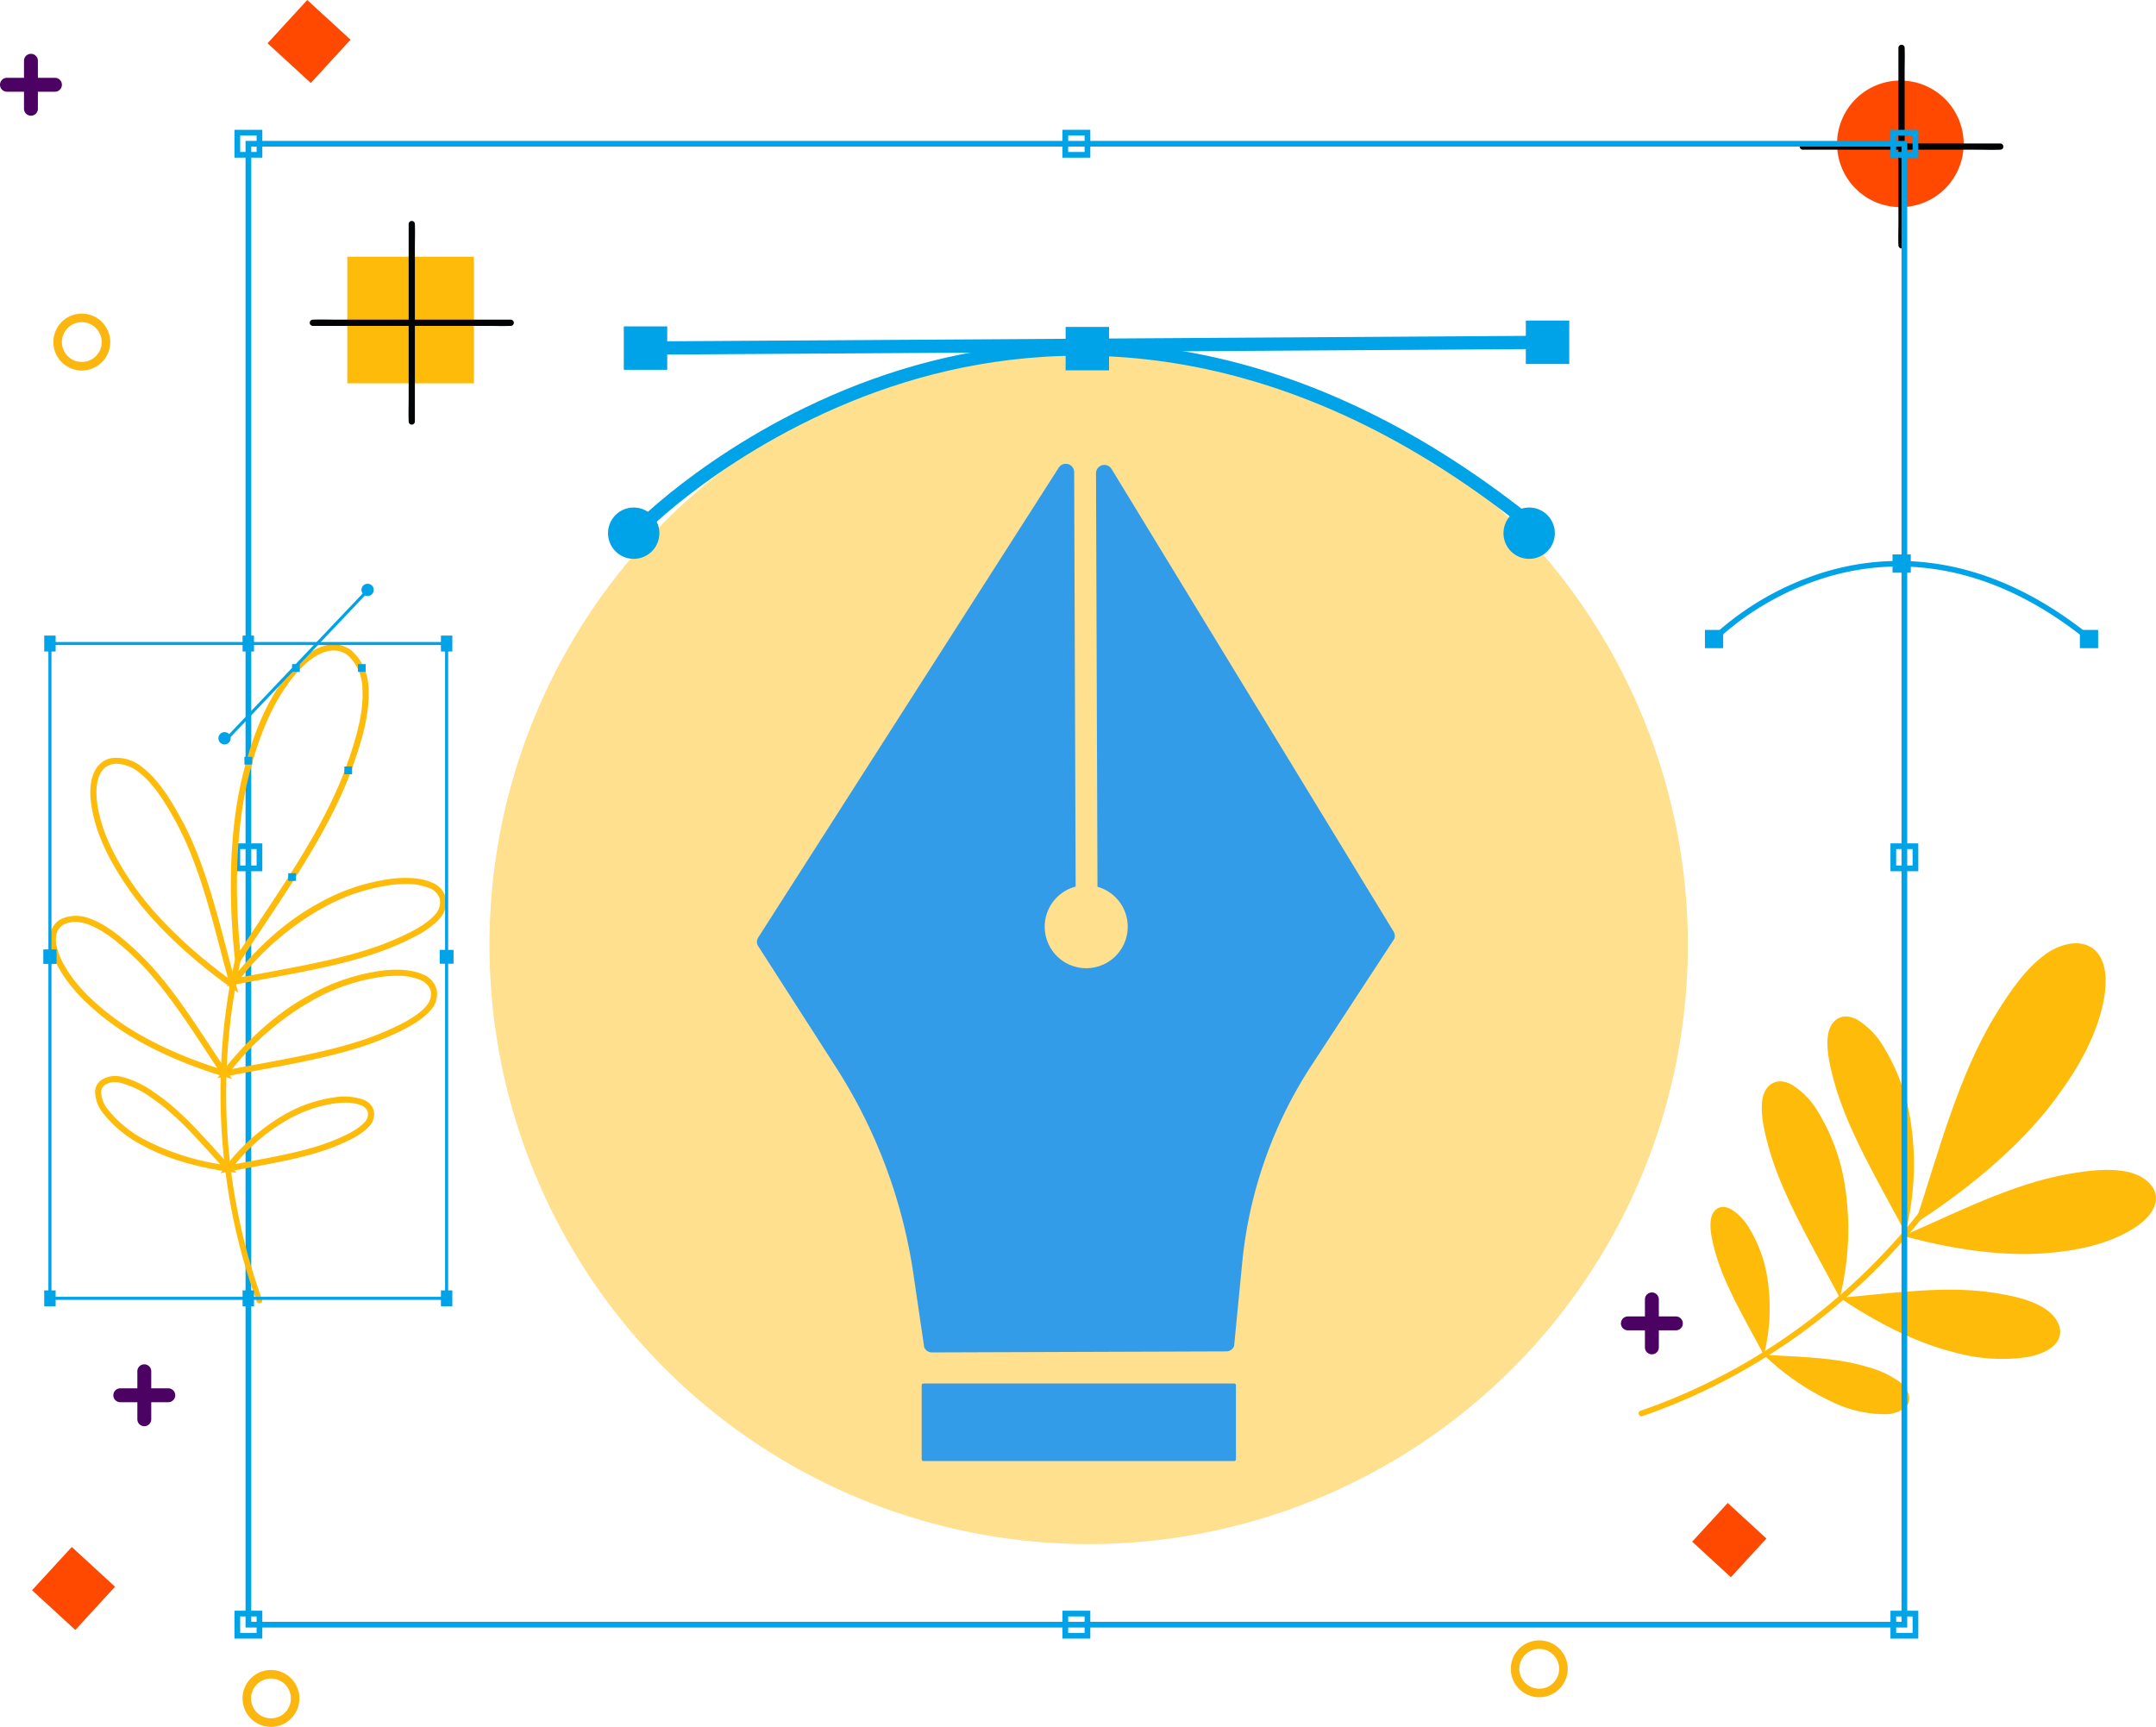 <svg xmlns="http://www.w3.org/2000/svg" width="400" height="320.459" viewBox="0 0 400 320.459">
  <g id="Grupo_57451" data-name="Grupo 57451" transform="translate(-71.57 -135.921)">
    <g id="Grupo_57343" data-name="Grupo 57343" transform="translate(405.445 144.212)">
      <g id="Grupo_57337" data-name="Grupo 57337" transform="translate(6.953 6.656)">
        <path id="Trazado_102906" data-name="Trazado 102906" d="M384.465,172.619h0a11.746,11.746,0,0,1-11.745-11.745h0a11.745,11.745,0,0,1,11.745-11.745h0a11.745,11.745,0,0,1,11.745,11.745h0A11.746,11.746,0,0,1,384.465,172.619Z" transform="translate(-372.72 -149.128)" fill="#ff4900"/>
      </g>
      <g id="Grupo_57342" data-name="Grupo 57342">
        <g id="Grupo_57339" data-name="Grupo 57339" transform="translate(18.311)">
          <g id="Grupo_57338" data-name="Grupo 57338">
            <path id="Trazado_102907" data-name="Trazado 102907" d="M382.781,143.805v32.2c0,1.478-.057,2.967,0,4.446v.06a.578.578,0,0,0,1.154,0v-32.2c0-1.478.055-2.967,0-4.446,0-.019,0-.04,0-.06a.578.578,0,0,0-1.154,0Z" transform="translate(-382.756 -143.247)" fill="#010305"/>
          </g>
        </g>
        <g id="Grupo_57341" data-name="Grupo 57341" transform="translate(0 18.311)">
          <g id="Grupo_57340" data-name="Grupo 57340">
            <path id="Trazado_102908" data-name="Trazado 102908" d="M403.845,159.451h-32.2c-1.478,0-2.969-.057-4.445,0h-.06a.578.578,0,0,0,0,1.154h32.2c1.478,0,2.969.055,4.446,0h.061a.578.578,0,0,0,0-1.154Z" transform="translate(-366.577 -159.426)" fill="#010305"/>
          </g>
        </g>
      </g>
    </g>
    <g id="Grupo_57353" data-name="Grupo 57353" transform="translate(375.58 310.963)">
      <g id="Grupo_57345" data-name="Grupo 57345" transform="translate(0 49.321)">
        <g id="Grupo_57344" data-name="Grupo 57344">
          <path id="Trazado_102909" data-name="Trazado 102909" d="M373.064,353.86a115.543,115.543,0,0,0,19.674-19.7c.077.106.147.213.233.318.148.183.3.353.457.513-1.4,1.793-2.845,3.557-4.358,5.26a116.2,116.2,0,0,1-28.967,23.6,111.4,111.4,0,0,1-19.2,8.735c-.639.221-1.031-.757-.389-.978A112.185,112.185,0,0,0,373.064,353.86Z" transform="translate(-340.188 -334.164)" fill="#febb09"/>
        </g>
      </g>
      <g id="Grupo_57346" data-name="Grupo 57346" transform="translate(37.322 64.291)">
        <path id="Trazado_102910" data-name="Trazado 102910" d="M373.165,348.884c5.833,3.98,13.633,8.249,21.2,10.112a32.6,32.6,0,0,0,13.5.912c2.161-.389,4.406-1.218,5.513-2.715,1.644-2.222.055-4.937-2.372-6.426-2.628-1.613-6.059-2.313-9.445-2.828-9.006-1.368-19.052.17-28.4.945" transform="translate(-373.165 -347.392)" fill="#febb09"/>
      </g>
      <g id="Grupo_57347" data-name="Grupo 57347" transform="translate(49.079 42.049)">
        <path id="Trazado_102911" data-name="Trazado 102911" d="M383.554,339.98c7.793,2.183,17.829,3.954,26.731,3.2,5.039-.427,10.339-1.393,14.992-3.961,2.2-1.215,4.336-2.939,4.989-4.971.97-3.016-1.751-5.38-4.933-6.107-3.444-.787-7.427-.289-11.292.395-10.28,1.819-20.623,7.173-30.487,11.444" transform="translate(-383.554 -327.739)" fill="#febb09"/>
      </g>
      <g id="Grupo_57348" data-name="Grupo 57348" transform="translate(51.291)">
        <path id="Trazado_102912" data-name="Trazado 102912" d="M385.508,342.59c8.725-5.591,18.967-13.676,25.83-22.83,3.884-5.181,7.474-11.072,8.983-17.709.715-3.141.885-6.649-.5-9-2.058-3.5-6.635-2.909-10.041-.485-3.687,2.622-6.6,6.855-9.242,11.132-7.018,11.378-10.709,25.827-15.029,38.9" transform="translate(-385.508 -290.585)" fill="#febb09"/>
      </g>
      <g id="Grupo_57349" data-name="Grupo 57349" transform="translate(35.03 13.592)">
        <path id="Trazado_102913" data-name="Trazado 102913" d="M385.614,342.752a52.522,52.522,0,0,0,.886-21.244,37.014,37.014,0,0,0-4.877-13.183,14.51,14.51,0,0,0-5.032-5.191c-2.893-1.461-4.886.252-5.314,2.7-.464,2.655.315,6.036,1.256,9.36,2.506,8.841,8.317,18.513,13.08,27.554" transform="translate(-371.14 -302.595)" fill="#febb09"/>
      </g>
      <g id="Grupo_57350" data-name="Grupo 57350" transform="translate(22.847 25.626)">
        <path id="Trazado_102914" data-name="Trazado 102914" d="M374.85,353.385a52.525,52.525,0,0,0,.885-21.244,37.013,37.013,0,0,0-4.877-13.183,14.486,14.486,0,0,0-5.032-5.192c-2.892-1.46-4.885.254-5.314,2.706-.464,2.655.315,6.036,1.257,9.36,2.506,8.841,8.317,18.512,13.08,27.554" transform="translate(-360.375 -313.227)" fill="#febb09"/>
      </g>
      <g id="Grupo_57351" data-name="Grupo 57351" transform="translate(23.17 76.342)">
        <path id="Trazado_102915" data-name="Trazado 102915" d="M360.661,358.04a47.651,47.651,0,0,0,13.308,9.035,22.313,22.313,0,0,0,9.044,2.012,6.083,6.083,0,0,0,4.012-1.269c1.342-1.334.547-3.336-.942-4.595a17.622,17.622,0,0,0-6.1-2.889c-5.955-1.856-12.914-1.853-19.321-2.294" transform="translate(-360.661 -358.04)" fill="#febb09"/>
      </g>
      <g id="Grupo_57352" data-name="Grupo 57352" transform="translate(13.333 48.937)">
        <path id="Trazado_102916" data-name="Trazado 102916" d="M361.88,361.322a35.981,35.981,0,0,0,.607-14.546,25.344,25.344,0,0,0-3.34-9.027,9.935,9.935,0,0,0-3.445-3.555c-1.981-1-3.345.173-3.639,1.853-.317,1.819.216,4.133.861,6.409,1.715,6.054,5.7,12.676,8.956,18.866" transform="translate(-351.969 -333.826)" fill="#febb09"/>
      </g>
    </g>
    <g id="Grupo_57360" data-name="Grupo 57360" transform="translate(351.868 375.761)">
      <g id="Grupo_57355" data-name="Grupo 57355" transform="translate(0 64.565)">
        <g id="Grupo_57354" data-name="Grupo 57354">
          <path id="Trazado_102917" data-name="Trazado 102917" d="M324.514,415.444a5.277,5.277,0,1,1,5.277-5.277A5.284,5.284,0,0,1,324.514,415.444Zm0-8.97a3.693,3.693,0,1,0,3.693,3.693A3.7,3.7,0,0,0,324.514,406.473Z" transform="translate(-319.237 -404.889)" fill="#fcb610"/>
        </g>
      </g>
      <g id="Grupo_57356" data-name="Grupo 57356" transform="translate(33.648 39.069)">
        <rect id="Rectángulo_6621" data-name="Rectángulo 6621" width="9.75" height="9.75" transform="translate(6.595 0) rotate(42.563)" fill="#ff4900"/>
      </g>
      <g id="Grupo_57359" data-name="Grupo 57359" transform="translate(20.432)">
        <g id="Grupo_57357" data-name="Grupo 57357" transform="translate(4.452)">
          <path id="Trazado_102918" data-name="Trazado 102918" d="M342.513,359.324h0a1.289,1.289,0,0,1-1.289-1.289v-8.906a1.289,1.289,0,0,1,1.289-1.289h0a1.289,1.289,0,0,1,1.29,1.289v8.906A1.289,1.289,0,0,1,342.513,359.324Z" transform="translate(-341.224 -347.84)" fill="#4b0263"/>
        </g>
        <g id="Grupo_57358" data-name="Grupo 57358" transform="translate(0 4.452)">
          <path id="Trazado_102919" data-name="Trazado 102919" d="M348.774,353.064h0a1.289,1.289,0,0,1-1.289,1.289h-8.906a1.289,1.289,0,0,1-1.289-1.289h0a1.289,1.289,0,0,1,1.289-1.29h8.906A1.289,1.289,0,0,1,348.774,353.064Z" transform="translate(-337.29 -351.774)" fill="#4b0263"/>
        </g>
      </g>
    </g>
    <g id="Grupo_57369" data-name="Grupo 57369" transform="translate(387.883 238.808)">
      <g id="Grupo_57362" data-name="Grupo 57362" transform="translate(1.692 1.209)">
        <g id="Grupo_57361" data-name="Grupo 57361">
          <path id="Trazado_102920" data-name="Trazado 102920" d="M421.476,242.39c-19.574-15.658-37.056-14.844-48.274-11.4a52.79,52.79,0,0,0-19.919,11.365l-.729-.729a53.848,53.848,0,0,1,20.3-11.608c11.466-3.528,29.32-4.383,49.263,11.57Z" transform="translate(-352.554 -227.899)" fill="#00a2e8"/>
        </g>
      </g>
      <g id="Grupo_57364" data-name="Grupo 57364" transform="translate(34.804)">
        <g id="Grupo_57363" data-name="Grupo 57363">
          <rect id="Rectángulo_6622" data-name="Rectángulo 6622" width="3.385" height="3.385" fill="#00a2e8"/>
        </g>
      </g>
      <g id="Grupo_57366" data-name="Grupo 57366" transform="translate(69.566 14.008)">
        <g id="Grupo_57365" data-name="Grupo 57365">
          <rect id="Rectángulo_6623" data-name="Rectángulo 6623" width="3.385" height="3.385" fill="#00a2e8"/>
        </g>
      </g>
      <g id="Grupo_57368" data-name="Grupo 57368" transform="translate(0 14.008)">
        <g id="Grupo_57367" data-name="Grupo 57367">
          <rect id="Rectángulo_6624" data-name="Rectángulo 6624" width="3.385" height="3.385" fill="#00a2e8"/>
        </g>
      </g>
    </g>
    <g id="Grupo_57389" data-name="Grupo 57389" transform="translate(162.378 195.407)">
      <g id="Grupo_57370" data-name="Grupo 57370" transform="translate(0 4.712)" opacity="0.46">
        <circle id="Elipse_4250" data-name="Elipse 4250" cx="111.169" cy="111.169" r="111.169" fill="#febb09"/>
      </g>
      <g id="Grupo_57373" data-name="Grupo 57373" transform="translate(49.625 26.576)">
        <g id="Grupo_57371" data-name="Grupo 57371">
          <path id="Trazado_102921" data-name="Trazado 102921" d="M313.767,298.764l-52.323-85.842a1.554,1.554,0,0,0-2.881.815l.271,76.724a7.7,7.7,0,1,1-4.051-.034l-.272-76.911a1.554,1.554,0,0,0-2.863-.832L195.9,299.862a1.554,1.554,0,0,0-.127,1.433l14.562,22.686a97.03,97.03,0,0,1,14.342,38.293l2.007,13.637a1.554,1.554,0,0,0,1.442.96l54.615-.192a1.555,1.555,0,0,0,1.441-.986l1.5-15.439a81.431,81.431,0,0,1,12.9-36.708l15.307-23.4A1.549,1.549,0,0,0,313.767,298.764Z" transform="translate(-195.654 -211.964)" fill="#339ce9"/>
        </g>
        <g id="Grupo_57372" data-name="Grupo 57372" transform="translate(30.565 170.679)">
          <rect id="Rectángulo_6625" data-name="Rectángulo 6625" width="58.306" height="14.379" rx="0.295" fill="#339ce9"/>
        </g>
      </g>
      <g id="Grupo_57388" data-name="Grupo 57388" transform="translate(22.002)">
        <g id="Grupo_57375" data-name="Grupo 57375" transform="translate(6.084 4.058)">
          <g id="Grupo_57374" data-name="Grupo 57374">
            <path id="Trazado_102922" data-name="Trazado 102922" d="M340.665,226.561c-46.587-37.27-88.2-35.329-114.9-27.139-29,8.9-47.228,26.869-47.408,27.049l-1.735-1.735c.184-.184,18.774-18.536,48.323-27.628,27.291-8.4,69.785-10.436,117.254,27.538Z" transform="translate(-176.623 -192.068)" fill="#00a2e8"/>
          </g>
        </g>
        <g id="Grupo_57377" data-name="Grupo 57377" transform="translate(0 34.696)">
          <g id="Grupo_57376" data-name="Grupo 57376">
            <path id="Trazado_102923" data-name="Trazado 102923" d="M180.768,223.9a4.761,4.761,0,1,1-4.76-4.76A4.76,4.76,0,0,1,180.768,223.9Z" transform="translate(-171.247 -219.139)" fill="#00a2e8"/>
          </g>
        </g>
        <g id="Grupo_57379" data-name="Grupo 57379" transform="translate(166.132 34.696)">
          <g id="Grupo_57378" data-name="Grupo 57378">
            <path id="Trazado_102924" data-name="Trazado 102924" d="M327.56,223.9a4.761,4.761,0,1,1-4.76-4.76A4.76,4.76,0,0,1,327.56,223.9Z" transform="translate(-318.039 -219.139)" fill="#00a2e8"/>
          </g>
        </g>
        <g id="Grupo_57381" data-name="Grupo 57381" transform="translate(84.895 1.182)">
          <g id="Grupo_57380" data-name="Grupo 57380">
            <rect id="Rectángulo_6626" data-name="Rectángulo 6626" width="8.056" height="8.056" fill="#00a2e8"/>
          </g>
        </g>
        <g id="Grupo_57383" data-name="Grupo 57383" transform="translate(170.276)">
          <g id="Grupo_57382" data-name="Grupo 57382">
            <rect id="Rectángulo_6627" data-name="Rectángulo 6627" width="8.056" height="8.056" fill="#00a2e8"/>
          </g>
        </g>
        <g id="Grupo_57385" data-name="Grupo 57385" transform="translate(2.924 1.083)">
          <g id="Grupo_57384" data-name="Grupo 57384">
            <rect id="Rectángulo_6628" data-name="Rectángulo 6628" width="8.056" height="8.056" fill="#00a2e8"/>
          </g>
        </g>
        <g id="Grupo_57387" data-name="Grupo 57387" transform="translate(7.973 2.818)">
          <g id="Grupo_57386" data-name="Grupo 57386" transform="translate(0 0)">
            <rect id="Rectángulo_6629" data-name="Rectángulo 6629" width="166.096" height="2.454" transform="translate(0 1.049) rotate(-0.362)" fill="#00a2e8"/>
          </g>
        </g>
      </g>
    </g>
    <g id="Grupo_57400" data-name="Grupo 57400" transform="translate(97.021 147.855)">
      <g id="Grupo_57390" data-name="Grupo 57390">
        <path id="Trazado_102925" data-name="Trazado 102925" d="M94.058,146.466" transform="translate(-94.058 -146.466)" fill="none"/>
      </g>
      <g id="Grupo_57391" data-name="Grupo 57391" transform="translate(20.104 14.211)">
        <path id="Trazado_102926" data-name="Trazado 102926" d="M420.112,434.9H111.822V159.023h308.29Zm-307.233-1.058H419.055V160.081H112.879Z" transform="translate(-111.822 -159.023)" fill="#00a2e8"/>
      </g>
      <g id="Grupo_57392" data-name="Grupo 57392" transform="translate(171.667 12.157)">
        <path id="Trazado_102927" data-name="Trazado 102927" d="M250.906,162.374H245.74v-5.166h5.166Zm-4.108-1.058h3.05v-3.05H246.8Z" transform="translate(-245.74 -157.208)" fill="#00a2e8"/>
      </g>
      <g id="Grupo_57393" data-name="Grupo 57393" transform="translate(18.05 144.573)">
        <path id="Trazado_102928" data-name="Trazado 102928" d="M115.173,279.376h-5.166v-5.168h5.166Zm-4.108-1.058h3.05v-3.051h-3.05Z" transform="translate(-110.007 -274.208)" fill="#00a2e8"/>
      </g>
      <g id="Grupo_57394" data-name="Grupo 57394" transform="translate(18.05 12.157)">
        <path id="Trazado_102929" data-name="Trazado 102929" d="M115.173,162.374h-5.166v-5.166h5.166Zm-4.108-1.058h3.05v-3.05h-3.05Z" transform="translate(-110.007 -157.208)" fill="#00a2e8"/>
      </g>
      <g id="Grupo_57395" data-name="Grupo 57395" transform="translate(325.283 144.573)">
        <path id="Trazado_102930" data-name="Trazado 102930" d="M386.638,279.376h-5.165v-5.168h5.165Zm-4.107-1.058h3.05v-3.051h-3.05Z" transform="translate(-381.473 -274.208)" fill="#00a2e8"/>
      </g>
      <g id="Grupo_57396" data-name="Grupo 57396" transform="translate(325.283 12.157)">
        <path id="Trazado_102931" data-name="Trazado 102931" d="M386.638,162.374h-5.165v-5.166h5.165Zm-4.107-1.058h3.05v-3.05h-3.05Z" transform="translate(-381.473 -157.208)" fill="#00a2e8"/>
      </g>
      <g id="Grupo_57397" data-name="Grupo 57397" transform="translate(325.283 286.972)">
        <path id="Trazado_102932" data-name="Trazado 102932" d="M386.638,405.2h-5.165V400.03h5.165Zm-4.107-1.058h3.05v-3.051h-3.05Z" transform="translate(-381.473 -400.03)" fill="#00a2e8"/>
      </g>
      <g id="Grupo_57398" data-name="Grupo 57398" transform="translate(171.667 286.972)">
        <path id="Trazado_102933" data-name="Trazado 102933" d="M250.906,405.2H245.74V400.03h5.166Zm-4.108-1.058h3.05v-3.051H246.8Z" transform="translate(-245.74 -400.03)" fill="#00a2e8"/>
      </g>
      <g id="Grupo_57399" data-name="Grupo 57399" transform="translate(18.05 286.972)">
        <path id="Trazado_102934" data-name="Trazado 102934" d="M115.173,405.2h-5.166V400.03h5.166Zm-4.108-1.058h3.05v-3.051h-3.05Z" transform="translate(-110.007 -400.03)" fill="#00a2e8"/>
      </g>
    </g>
    <g id="Grupo_57429" data-name="Grupo 57429" transform="translate(75.89 244.247)">
      <g id="Grupo_57410" data-name="Grupo 57410" transform="translate(4.918 11.257)">
        <g id="Grupo_57402" data-name="Grupo 57402" transform="translate(31.669 57.429)">
          <g id="Grupo_57401" data-name="Grupo 57401">
            <path id="Trazado_102935" data-name="Trazado 102935" d="M108.782,320.023a115.528,115.528,0,0,1,2.946-27.683c-.131.007-.258.019-.394.019-.237,0-.464-.012-.686-.034-.512,2.219-.978,4.449-1.351,6.7a116.223,116.223,0,0,0-.139,37.364,111.523,111.523,0,0,0,5.277,20.421c.231.635,1.237.325,1-.312A112.189,112.189,0,0,1,108.782,320.023Z" transform="translate(-107.715 -292.326)" fill="#febb09"/>
          </g>
        </g>
        <g id="Grupo_57403" data-name="Grupo 57403" transform="translate(0 50.374)">
          <path id="Trazado_102936" data-name="Trazado 102936" d="M113.553,316.356l-1.528-.46c-4.891-1.47-14.173-4.753-21.374-10.222-4.457-3.385-7.429-6.6-9.353-10.1-.95-1.734-1.965-4.252-1.406-6.408a3.834,3.834,0,0,1,1.949-2.489,6.751,6.751,0,0,1,5.276-.1c3.029,1.073,5.793,3.366,8.331,5.684,5.443,4.972,9.832,11.631,14.074,18.073,1.048,1.589,2.088,3.168,3.133,4.7ZM84.411,287.221a4.364,4.364,0,0,0-2.037.453,2.7,2.7,0,0,0-1.385,1.775c-.363,1.4.1,3.383,1.3,5.578,1.845,3.364,4.718,6.46,9.045,9.747,6.368,4.836,14.429,7.938,19.483,9.563q-1.119-1.674-2.241-3.383c-4.2-6.383-8.554-12.983-13.893-17.86-2.449-2.236-5.106-4.445-7.945-5.45A7.021,7.021,0,0,0,84.411,287.221Z" transform="translate(-79.733 -286.093)" fill="#febb09"/>
        </g>
        <g id="Grupo_57404" data-name="Grupo 57404" transform="translate(7.52 21.013)">
          <path id="Trazado_102937" data-name="Trazado 102937" d="M113.83,303.79l-1.3-.925c-4.768-3.389-13.632-10.352-19.436-18.92-3.59-5.3-5.635-9.863-6.434-14.368-.394-2.216-.572-5.3.811-7.413a4.313,4.313,0,0,1,2.973-1.95,7.64,7.64,0,0,1,5.7,1.811c2.883,2.266,5.039,5.762,6.938,9.2,4.082,7.386,6.4,16.221,8.644,24.767.555,2.11,1.1,4.206,1.675,6.26Zm-22.546-42.51a4.038,4.038,0,0,0-.658.052,3.163,3.163,0,0,0-2.208,1.453c-.921,1.406-1.15,3.748-.645,6.6.772,4.341,2.759,8.768,6.257,13.93,5.213,7.7,12.967,14.095,17.855,17.692-.422-1.557-.836-3.135-1.253-4.722-2.226-8.478-4.527-17.245-8.54-24.506-1.842-3.335-3.923-6.718-6.647-8.859A7.019,7.019,0,0,0,91.284,261.281Z" transform="translate(-86.377 -260.15)" fill="#febb09"/>
        </g>
        <g id="Grupo_57405" data-name="Grupo 57405" transform="translate(33.591)">
          <path id="Trazado_102938" data-name="Trazado 102938" d="M110.359,301.687l-.175-1.586c-.822-7.432-1.715-21.818,1.527-34.641,2-7.925,4.618-13.749,8.227-18.331,1.766-2.241,4.53-5.011,7.678-5.48a5.362,5.362,0,0,1,4.275,1.148,9.636,9.636,0,0,1,3.065,6.879c.287,4.656-1.213,9.676-2.877,14.409-3.579,10.174-10.045,19.912-16.3,29.329-1.545,2.326-3.078,4.636-4.555,6.931ZM128.5,242.714a4.9,4.9,0,0,0-.719.055c-2.17.323-4.64,2.121-6.957,5.061-3.507,4.452-6.055,10.143-8.017,17.908-2.981,11.791-2.414,24.955-1.665,32.647,1.206-1.855,2.446-3.72,3.691-5.6,6.217-9.359,12.644-19.037,16.175-29.079,1.625-4.62,3.091-9.509,2.816-13.964a8.5,8.5,0,0,0-2.648-6.068A4.155,4.155,0,0,0,128.5,242.714Z" transform="translate(-109.414 -241.583)" fill="#febb09"/>
        </g>
        <g id="Grupo_57406" data-name="Grupo 57406" transform="translate(32.79 43.327)">
          <path id="Trazado_102939" data-name="Trazado 102939" d="M108.706,299.983l.914-1.192c2.689-3.5,8.361-10.007,16.142-14.2a37.192,37.192,0,0,1,13.52-4.559c2.151-.258,5.2-.343,7.5.694a4.162,4.162,0,0,1,2.621,2.879,4.465,4.465,0,0,1-1.191,3.841c-1.863,2.133-5.077,3.691-8.272,5.056-6.828,2.917-15.4,4.5-23.683,6.037-2.052.38-4.088.757-6.08,1.151ZM141.924,281a21.386,21.386,0,0,0-2.509.155,36.1,36.1,0,0,0-13.115,4.433,51.4,51.4,0,0,0-14.841,12.7c1.513-.29,3.049-.574,4.593-.859,8.226-1.523,16.732-3.1,23.444-5.967,3.072-1.312,6.151-2.8,7.865-4.759a3.361,3.361,0,0,0,.937-2.855,3.149,3.149,0,0,0-1.979-2.088A10.986,10.986,0,0,0,141.924,281Z" transform="translate(-108.706 -279.866)" fill="#febb09"/>
        </g>
        <g id="Grupo_57407" data-name="Grupo 57407" transform="translate(31.093 60.367)">
          <path id="Trazado_102940" data-name="Trazado 102940" d="M107.206,315.038l.913-1.192c2.69-3.5,8.364-10.007,16.143-14.2a37.174,37.174,0,0,1,13.52-4.56c2.153-.257,5.2-.342,7.5.695a4.162,4.162,0,0,1,2.621,2.879,4.463,4.463,0,0,1-1.191,3.841c-1.863,2.133-5.077,3.691-8.272,5.056-6.831,2.919-15.405,4.506-23.7,6.04-2.047.379-4.079.755-6.066,1.146Zm33.218-18.981a21.643,21.643,0,0,0-2.509.154,36.141,36.141,0,0,0-13.115,4.433,51.437,51.437,0,0,0-14.842,12.7c1.51-.291,3.04-.574,4.579-.859,8.231-1.522,16.743-3.1,23.459-5.968,3.072-1.312,6.151-2.8,7.865-4.759a3.36,3.36,0,0,0,.937-2.855,3.151,3.151,0,0,0-1.981-2.088A10.937,10.937,0,0,0,140.424,296.057Z" transform="translate(-107.206 -294.922)" fill="#febb09"/>
        </g>
        <g id="Grupo_57408" data-name="Grupo 57408" transform="translate(8.38 80.106)">
          <path id="Trazado_102941" data-name="Trazado 102941" d="M113.4,330.32l-1.58-.223c-3.476-.491-10.121-1.761-15.584-4.732a22.5,22.5,0,0,1-7.43-5.921,6.635,6.635,0,0,1-1.65-4.318,2.8,2.8,0,0,1,1.134-2.011,4.81,4.81,0,0,1,3.7-.644,18.106,18.106,0,0,1,6.291,3.013c4.217,2.816,7.883,6.88,11.43,10.812.871.965,1.736,1.925,2.6,2.857ZM90.864,313.495a3.228,3.228,0,0,0-1.9.529,1.668,1.668,0,0,0-.682,1.218,5.452,5.452,0,0,0,1.421,3.516,21.46,21.46,0,0,0,7.072,5.615,45.72,45.72,0,0,0,13.612,4.357c-.5-.553-1.01-1.114-1.517-1.675-3.5-3.88-7.119-7.891-11.218-10.628a17.162,17.162,0,0,0-5.875-2.843A4.914,4.914,0,0,0,90.864,313.495Z" transform="translate(-87.137 -312.363)" fill="#febb09"/>
        </g>
        <g id="Grupo_57409" data-name="Grupo 57409" transform="translate(31.661 83.909)">
          <path id="Trazado_102942" data-name="Trazado 102942" d="M107.708,329.94l.914-1.191a36.8,36.8,0,0,1,11.11-9.77,25.65,25.65,0,0,1,9.32-3.142,10.511,10.511,0,0,1,5.23.49,3.018,3.018,0,0,1,1.9,2.1,3.23,3.23,0,0,1-.854,2.784c-1.3,1.489-3.522,2.567-5.729,3.51-4.7,2.005-10.578,3.094-16.266,4.147-1.4.259-2.79.516-4.149.784Zm23.178-13.084a14.821,14.821,0,0,0-1.7.1,24.608,24.608,0,0,0-8.916,3.015,34.733,34.733,0,0,0-9.8,8.272c.875-.166,1.761-.33,2.649-.495,5.627-1.041,11.445-2.12,16.027-4.075,2.084-.89,4.171-1.9,5.322-3.213a2.124,2.124,0,0,0,.6-1.8,1.989,1.989,0,0,0-1.254-1.306A7.315,7.315,0,0,0,130.886,316.856Z" transform="translate(-107.708 -315.723)" fill="#febb09"/>
        </g>
      </g>
      <g id="Grupo_57411" data-name="Grupo 57411" transform="translate(37.485 1.488)">
        <rect id="Rectángulo_6630" data-name="Rectángulo 6630" width="37.46" height="0.565" transform="matrix(0.688, -0.725, 0.725, 0.688, 0, 27.175)" fill="#00a2e8"/>
      </g>
      <g id="Grupo_57412" data-name="Grupo 57412" transform="translate(62.742)">
        <path id="Trazado_102943" data-name="Trazado 102943" d="M131.055,232.089a1.139,1.139,0,1,1,.222,1.6A1.14,1.14,0,0,1,131.055,232.089Z" transform="translate(-130.825 -231.637)" fill="#00a2e8"/>
      </g>
      <g id="Grupo_57413" data-name="Grupo 57413" transform="translate(36.205 27.534)">
        <path id="Trazado_102944" data-name="Trazado 102944" d="M107.608,256.418a1.139,1.139,0,1,1,.222,1.6A1.14,1.14,0,0,1,107.608,256.418Z" transform="translate(-107.378 -255.966)" fill="#00a2e8"/>
      </g>
      <g id="Grupo_57414" data-name="Grupo 57414" transform="translate(0 4.58)">
        <path id="Trazado_102945" data-name="Trazado 102945" d="M75.387,235.683" transform="translate(-75.387 -235.683)" fill="none"/>
      </g>
      <g id="Grupo_57415" data-name="Grupo 57415" transform="translate(4.661 10.814)">
        <path id="Trazado_102946" data-name="Trazado 102946" d="M153.67,363.269H79.505V241.192H153.67Zm-73.6-.566H153.1V241.758H80.071Z" transform="translate(-79.505 -241.192)" fill="#00a2e8"/>
      </g>
      <g id="Grupo_57416" data-name="Grupo 57416" transform="translate(40.685 9.623)">
        <rect id="Rectángulo_6631" data-name="Rectángulo 6631" width="2.116" height="2.949" fill="#00a2e8"/>
      </g>
      <g id="Grupo_57417" data-name="Grupo 57417" transform="translate(3.714 67.856)">
        <path id="Trazado_102947" data-name="Trazado 102947" d="M81.126,294.283H78.669v-2.69h2.457ZM79.8,293.151h.194v-.427H79.8Z" transform="translate(-78.669 -291.593)" fill="#00a2e8"/>
      </g>
      <g id="Grupo_57418" data-name="Grupo 57418" transform="translate(3.885 9.623)">
        <rect id="Rectángulo_6632" data-name="Rectángulo 6632" width="2.116" height="2.949" fill="#00a2e8"/>
      </g>
      <g id="Grupo_57419" data-name="Grupo 57419" transform="translate(77.26 67.946)">
        <path id="Trazado_102948" data-name="Trazado 102948" d="M146.218,294.238h-2.565v-2.565h2.565Zm-1.433-1.132h.3v-.3h-.3Z" transform="translate(-143.653 -291.673)" fill="#00a2e8"/>
      </g>
      <g id="Grupo_57420" data-name="Grupo 57420" transform="translate(41.026 32.119)">
        <rect id="Rectángulo_6633" data-name="Rectángulo 6633" width="1.433" height="1.433" fill="#00a2e8"/>
      </g>
      <g id="Grupo_57421" data-name="Grupo 57421" transform="translate(49.865 14.914)">
        <rect id="Rectángulo_6634" data-name="Rectángulo 6634" width="1.433" height="1.433" fill="#00a2e8"/>
      </g>
      <g id="Grupo_57422" data-name="Grupo 57422" transform="translate(62.088 14.914)">
        <rect id="Rectángulo_6635" data-name="Rectángulo 6635" width="1.433" height="1.433" fill="#00a2e8"/>
      </g>
      <g id="Grupo_57423" data-name="Grupo 57423" transform="translate(59.57 33.916)">
        <rect id="Rectángulo_6636" data-name="Rectángulo 6636" width="1.433" height="1.433" fill="#00a2e8"/>
      </g>
      <g id="Grupo_57424" data-name="Grupo 57424" transform="translate(49.149 53.72)">
        <rect id="Rectángulo_6637" data-name="Rectángulo 6637" width="1.433" height="1.433" fill="#00a2e8"/>
      </g>
      <g id="Grupo_57425" data-name="Grupo 57425" transform="translate(77.485 9.623)">
        <rect id="Rectángulo_6638" data-name="Rectángulo 6638" width="2.116" height="2.949" fill="#00a2e8"/>
      </g>
      <g id="Grupo_57426" data-name="Grupo 57426" transform="translate(77.485 131.133)">
        <rect id="Rectángulo_6639" data-name="Rectángulo 6639" width="2.116" height="2.949" fill="#00a2e8"/>
      </g>
      <g id="Grupo_57427" data-name="Grupo 57427" transform="translate(40.685 131.133)">
        <rect id="Rectángulo_6640" data-name="Rectángulo 6640" width="2.116" height="2.949" fill="#00a2e8"/>
      </g>
      <g id="Grupo_57428" data-name="Grupo 57428" transform="translate(3.885 131.133)">
        <rect id="Rectángulo_6641" data-name="Rectángulo 6641" width="2.116" height="2.949" fill="#00a2e8"/>
      </g>
    </g>
    <g id="Grupo_57436" data-name="Grupo 57436" transform="translate(129.052 176.905)">
      <g id="Grupo_57430" data-name="Grupo 57430" transform="translate(6.952 6.655)">
        <rect id="Rectángulo_6642" data-name="Rectángulo 6642" width="23.491" height="23.491" fill="#febb09"/>
      </g>
      <g id="Grupo_57435" data-name="Grupo 57435">
        <g id="Grupo_57432" data-name="Grupo 57432" transform="translate(18.311)">
          <g id="Grupo_57431" data-name="Grupo 57431">
            <path id="Trazado_102949" data-name="Trazado 102949" d="M138.564,172.692v32.2c0,1.478-.057,2.969,0,4.446v.061a.578.578,0,0,0,1.154,0V177.2c0-1.478.057-2.969,0-4.446v-.06a.578.578,0,0,0-1.154,0Z" transform="translate(-138.539 -172.134)" fill="#010305"/>
          </g>
        </g>
        <g id="Grupo_57434" data-name="Grupo 57434" transform="translate(0 18.31)">
          <g id="Grupo_57433" data-name="Grupo 57433">
            <path id="Trazado_102950" data-name="Trazado 102950" d="M159.628,188.337h-32.2c-1.478,0-2.967-.055-4.446,0-.019,0-.04,0-.06,0a.578.578,0,0,0,0,1.156h32.2c1.478,0,2.969.055,4.447,0,.019,0,.04,0,.06,0a.578.578,0,0,0,0-1.156Z" transform="translate(-122.36 -188.312)" fill="#010305"/>
          </g>
        </g>
      </g>
    </g>
    <g id="Grupo_57443" data-name="Grupo 57443" transform="translate(77.515 389.1)">
      <g id="Grupo_57438" data-name="Grupo 57438" transform="translate(39.054 56.727)">
        <g id="Grupo_57437" data-name="Grupo 57437">
          <path id="Trazado_102951" data-name="Trazado 102951" d="M116.607,420.3a5.277,5.277,0,1,1,5.277-5.276A5.282,5.282,0,0,1,116.607,420.3Zm0-8.97a3.693,3.693,0,1,0,3.694,3.694A3.7,3.7,0,0,0,116.607,411.332Z" transform="translate(-111.331 -409.749)" fill="#fcb610"/>
        </g>
      </g>
      <g id="Grupo_57439" data-name="Grupo 57439" transform="translate(0 33.897)">
        <rect id="Rectángulo_6643" data-name="Rectángulo 6643" width="10.896" height="10.896" transform="translate(7.37 0) rotate(42.563)" fill="#ff4900"/>
      </g>
      <g id="Grupo_57442" data-name="Grupo 57442" transform="translate(15.084)">
        <g id="Grupo_57440" data-name="Grupo 57440" transform="translate(4.452)">
          <path id="Trazado_102952" data-name="Trazado 102952" d="M95.375,371.11h0a1.289,1.289,0,0,1-1.29-1.289v-8.906a1.289,1.289,0,0,1,1.29-1.289h0a1.289,1.289,0,0,1,1.289,1.289v8.906A1.289,1.289,0,0,1,95.375,371.11Z" transform="translate(-94.085 -359.626)" fill="#4b0263"/>
        </g>
        <g id="Grupo_57441" data-name="Grupo 57441" transform="translate(0 4.452)">
          <path id="Trazado_102953" data-name="Trazado 102953" d="M101.635,364.85h0a1.289,1.289,0,0,1-1.289,1.289H91.44a1.289,1.289,0,0,1-1.289-1.289h0a1.289,1.289,0,0,1,1.289-1.29h8.906A1.289,1.289,0,0,1,101.635,364.85Z" transform="translate(-90.151 -363.56)" fill="#4b0263"/>
        </g>
      </g>
    </g>
    <g id="Grupo_57450" data-name="Grupo 57450" transform="translate(71.57 135.922)">
      <g id="Grupo_57445" data-name="Grupo 57445" transform="translate(9.899 58.204)">
        <g id="Grupo_57444" data-name="Grupo 57444">
          <path id="Trazado_102954" data-name="Trazado 102954" d="M85.594,197.9a5.277,5.277,0,1,1,5.277-5.276A5.283,5.283,0,0,1,85.594,197.9Zm0-8.97a3.693,3.693,0,1,0,3.693,3.694A3.7,3.7,0,0,0,85.594,188.933Z" transform="translate(-80.317 -187.35)" fill="#fcb610"/>
        </g>
      </g>
      <g id="Grupo_57446" data-name="Grupo 57446" transform="translate(49.632)">
        <rect id="Rectángulo_6644" data-name="Rectángulo 6644" width="10.896" height="10.896" transform="matrix(0.737, 0.676, -0.676, 0.737, 7.37, 0)" fill="#ff4900"/>
      </g>
      <g id="Grupo_57449" data-name="Grupo 57449" transform="translate(0 9.987)">
        <g id="Grupo_57447" data-name="Grupo 57447" transform="translate(4.452)">
          <path id="Trazado_102955" data-name="Trazado 102955" d="M76.793,156.23h0a1.289,1.289,0,0,1-1.289-1.289v-8.906a1.289,1.289,0,0,1,1.289-1.289h0a1.289,1.289,0,0,1,1.29,1.289v8.906A1.289,1.289,0,0,1,76.793,156.23Z" transform="translate(-75.504 -144.746)" fill="#4b0263"/>
        </g>
        <g id="Grupo_57448" data-name="Grupo 57448" transform="translate(0 4.452)">
          <path id="Trazado_102956" data-name="Trazado 102956" d="M83.054,149.97h0a1.289,1.289,0,0,1-1.289,1.289H72.859a1.289,1.289,0,0,1-1.289-1.289h0a1.29,1.29,0,0,1,1.289-1.29h8.906A1.29,1.29,0,0,1,83.054,149.97Z" transform="translate(-71.57 -148.68)" fill="#4b0263"/>
        </g>
      </g>
    </g>
  </g>
</svg>
